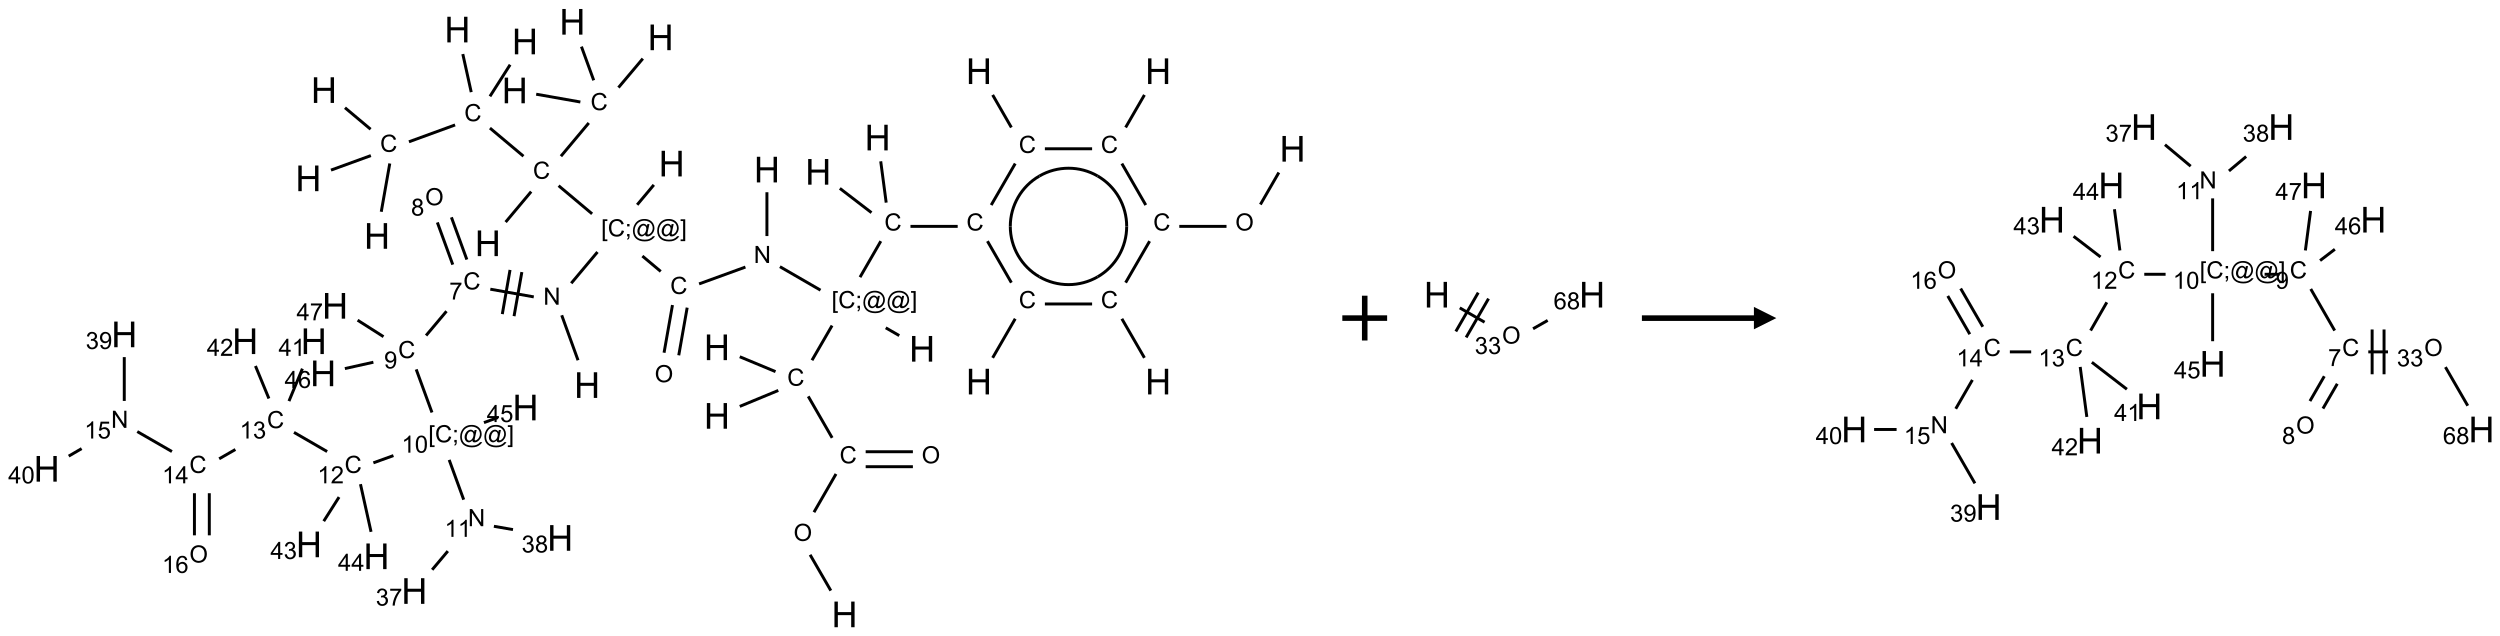 <?xml version="1.0" encoding="UTF-8"?>
<svg xmlns="http://www.w3.org/2000/svg" xmlns:xlink="http://www.w3.org/1999/xlink" width="1116" height="284" viewBox="0 0 1116 284">
<defs>
<g>
<g id="glyph-0-0">
<path d="M 2 0 L 2 -10 L 10 -10 L 10 0 Z M 2.25 -0.25 L 9.75 -0.25 L 9.75 -9.75 L 2.25 -9.75 Z M 2.25 -0.25 "/>
</g>
<g id="glyph-0-1">
<path d="M 1.281 0 L 1.281 -11.453 L 2.797 -11.453 L 2.797 -6.75 L 8.75 -6.75 L 8.75 -11.453 L 10.266 -11.453 L 10.266 0 L 8.75 0 L 8.75 -5.398 L 2.797 -5.398 L 2.797 0 Z M 1.281 0 "/>
</g>
<g id="glyph-1-0">
<path d="M 1.332 0 L 1.332 -6.668 L 6.668 -6.668 L 6.668 0 Z M 1.5 -0.168 L 6.5 -0.168 L 6.5 -6.5 L 1.5 -6.5 Z M 1.5 -0.168 "/>
</g>
<g id="glyph-1-1">
<path d="M 0.516 -3.719 C 0.516 -4.984 0.855 -5.977 1.535 -6.695 C 2.215 -7.414 3.094 -7.77 4.172 -7.77 C 4.875 -7.77 5.512 -7.602 6.078 -7.266 C 6.645 -6.93 7.074 -6.461 7.371 -5.855 C 7.668 -5.254 7.816 -4.57 7.816 -3.809 C 7.816 -3.035 7.66 -2.34 7.348 -1.73 C 7.035 -1.117 6.594 -0.656 6.02 -0.34 C 5.449 -0.027 4.828 0.129 4.168 0.129 C 3.449 0.129 2.805 -0.043 2.238 -0.391 C 1.672 -0.738 1.246 -1.211 0.953 -1.812 C 0.66 -2.414 0.516 -3.047 0.516 -3.719 Z M 1.559 -3.703 C 1.559 -2.781 1.805 -2.059 2.301 -1.527 C 2.793 -1 3.414 -0.734 4.16 -0.734 C 4.922 -0.734 5.547 -1 6.039 -1.535 C 6.531 -2.07 6.777 -2.828 6.777 -3.812 C 6.777 -4.434 6.672 -4.977 6.461 -5.441 C 6.25 -5.902 5.945 -6.262 5.539 -6.52 C 5.133 -6.773 4.68 -6.902 4.176 -6.902 C 3.461 -6.902 2.848 -6.656 2.332 -6.164 C 1.816 -5.672 1.559 -4.852 1.559 -3.703 Z M 1.559 -3.703 "/>
</g>
<g id="glyph-1-2">
<path d="M 6.27 -2.676 L 7.281 -2.422 C 7.07 -1.594 6.688 -0.961 6.137 -0.523 C 5.586 -0.086 4.914 0.129 4.121 0.129 C 3.297 0.129 2.629 -0.039 2.113 -0.371 C 1.598 -0.707 1.203 -1.191 0.934 -1.828 C 0.664 -2.465 0.531 -3.145 0.531 -3.875 C 0.531 -4.672 0.684 -5.363 0.988 -5.957 C 1.293 -6.547 1.723 -6.996 2.285 -7.305 C 2.844 -7.613 3.461 -7.766 4.137 -7.766 C 4.898 -7.766 5.543 -7.57 6.062 -7.184 C 6.582 -6.793 6.945 -6.246 7.152 -5.543 L 6.156 -5.309 C 5.98 -5.863 5.723 -6.266 5.387 -6.52 C 5.051 -6.773 4.625 -6.902 4.113 -6.902 C 3.527 -6.902 3.039 -6.762 2.645 -6.48 C 2.25 -6.199 1.973 -5.82 1.812 -5.348 C 1.652 -4.871 1.574 -4.383 1.574 -3.879 C 1.574 -3.23 1.668 -2.664 1.855 -2.18 C 2.047 -1.695 2.34 -1.332 2.738 -1.094 C 3.137 -0.855 3.57 -0.734 4.035 -0.734 C 4.602 -0.734 5.082 -0.898 5.473 -1.223 C 5.867 -1.551 6.133 -2.035 6.27 -2.676 Z M 6.27 -2.676 "/>
</g>
<g id="glyph-1-3">
<path d="M 0.723 2.121 L 0.723 -7.637 L 2.793 -7.637 L 2.793 -6.859 L 1.66 -6.859 L 1.66 1.344 L 2.793 1.344 L 2.793 2.121 Z M 0.723 2.121 "/>
</g>
<g id="glyph-1-4">
<path d="M 0.949 -4.465 L 0.949 -5.531 L 2.016 -5.531 L 2.016 -4.465 Z M 0.949 0 L 0.949 -1.066 L 2.016 -1.066 L 2.016 0 C 2.016 0.391 1.945 0.711 1.809 0.949 C 1.668 1.191 1.449 1.379 1.145 1.512 L 0.887 1.109 C 1.082 1.023 1.23 0.895 1.324 0.727 C 1.418 0.559 1.469 0.316 1.48 0 Z M 0.949 0 "/>
</g>
<g id="glyph-1-5">
<path d="M 6.047 -0.848 C 5.82 -0.59 5.57 -0.379 5.289 -0.223 C 5.008 -0.062 4.73 0.016 4.449 0.016 C 4.141 0.016 3.84 -0.074 3.547 -0.254 C 3.254 -0.434 3.02 -0.715 2.836 -1.09 C 2.652 -1.465 2.562 -1.875 2.562 -2.324 C 2.562 -2.875 2.703 -3.43 2.988 -3.98 C 3.27 -4.535 3.621 -4.953 4.043 -5.23 C 4.461 -5.508 4.871 -5.645 5.266 -5.645 C 5.566 -5.645 5.855 -5.566 6.129 -5.41 C 6.402 -5.25 6.641 -5.012 6.84 -4.688 L 7.016 -5.496 L 7.949 -5.496 L 7.199 -2 C 7.094 -1.516 7.043 -1.246 7.043 -1.191 C 7.043 -1.098 7.078 -1.02 7.148 -0.949 C 7.219 -0.883 7.305 -0.848 7.406 -0.848 C 7.59 -0.848 7.832 -0.953 8.129 -1.168 C 8.527 -1.445 8.84 -1.816 9.07 -2.285 C 9.301 -2.75 9.418 -3.234 9.418 -3.73 C 9.418 -4.309 9.27 -4.852 8.973 -5.355 C 8.676 -5.859 8.23 -6.262 7.645 -6.562 C 7.055 -6.863 6.406 -7.016 5.691 -7.016 C 4.879 -7.016 4.137 -6.824 3.465 -6.445 C 2.793 -6.066 2.273 -5.52 1.902 -4.809 C 1.535 -4.098 1.348 -3.34 1.348 -2.527 C 1.348 -1.676 1.535 -0.941 1.902 -0.328 C 2.273 0.285 2.809 0.742 3.508 1.035 C 4.207 1.328 4.984 1.473 5.832 1.473 C 6.742 1.473 7.504 1.32 8.121 1.016 C 8.734 0.711 9.195 0.34 9.5 -0.098 L 10.441 -0.098 C 10.266 0.266 9.961 0.637 9.531 1.016 C 9.102 1.395 8.59 1.695 7.996 1.914 C 7.402 2.133 6.688 2.246 5.848 2.246 C 5.078 2.246 4.367 2.145 3.715 1.949 C 3.066 1.75 2.512 1.453 2.051 1.055 C 1.594 0.656 1.25 0.199 1.016 -0.316 C 0.723 -0.973 0.578 -1.684 0.578 -2.441 C 0.578 -3.289 0.75 -4.098 1.098 -4.863 C 1.523 -5.805 2.125 -6.527 2.902 -7.027 C 3.684 -7.527 4.629 -7.777 5.738 -7.777 C 6.602 -7.777 7.375 -7.602 8.059 -7.246 C 8.746 -6.895 9.285 -6.371 9.684 -5.672 C 10.02 -5.07 10.188 -4.418 10.188 -3.715 C 10.188 -2.707 9.832 -1.812 9.125 -1.031 C 8.492 -0.328 7.801 0.02 7.051 0.02 C 6.812 0.02 6.617 -0.016 6.473 -0.09 C 6.324 -0.16 6.215 -0.266 6.145 -0.402 C 6.102 -0.488 6.066 -0.637 6.047 -0.848 Z M 3.527 -2.262 C 3.527 -1.785 3.641 -1.414 3.863 -1.152 C 4.09 -0.887 4.348 -0.754 4.641 -0.754 C 4.836 -0.754 5.039 -0.812 5.254 -0.93 C 5.469 -1.047 5.676 -1.219 5.871 -1.449 C 6.066 -1.676 6.23 -1.969 6.355 -2.32 C 6.48 -2.672 6.543 -3.027 6.543 -3.379 C 6.543 -3.852 6.426 -4.219 6.191 -4.48 C 5.957 -4.738 5.672 -4.871 5.332 -4.871 C 5.109 -4.871 4.902 -4.812 4.707 -4.699 C 4.512 -4.586 4.32 -4.406 4.137 -4.156 C 3.953 -3.906 3.805 -3.602 3.691 -3.246 C 3.582 -2.887 3.527 -2.559 3.527 -2.262 Z M 3.527 -2.262 "/>
</g>
<g id="glyph-1-6">
<path d="M 2.27 2.121 L 0.203 2.121 L 0.203 1.344 L 1.332 1.344 L 1.332 -6.859 L 0.203 -6.859 L 0.203 -7.637 L 2.27 -7.637 Z M 2.27 2.121 "/>
</g>
<g id="glyph-1-7">
<path d="M 0.812 0 L 0.812 -7.637 L 1.848 -7.637 L 5.859 -1.641 L 5.859 -7.637 L 6.828 -7.637 L 6.828 0 L 5.793 0 L 1.781 -6 L 1.781 0 Z M 0.812 0 "/>
</g>
<g id="glyph-1-8">
<path d="M 0.504 -6.637 L 0.504 -7.535 L 5.449 -7.535 L 5.449 -6.809 C 4.961 -6.289 4.48 -5.602 4.004 -4.746 C 3.527 -3.887 3.156 -3.004 2.895 -2.098 C 2.707 -1.461 2.59 -0.762 2.535 0 L 1.574 0 C 1.582 -0.602 1.703 -1.328 1.926 -2.176 C 2.152 -3.027 2.477 -3.848 2.898 -4.637 C 3.32 -5.426 3.77 -6.094 4.246 -6.637 Z M 0.504 -6.637 "/>
</g>
<g id="glyph-1-9">
<path d="M 1.887 -4.141 C 1.496 -4.281 1.207 -4.484 1.02 -4.75 C 0.832 -5.016 0.738 -5.328 0.738 -5.699 C 0.738 -6.254 0.938 -6.719 1.34 -7.098 C 1.738 -7.477 2.27 -7.668 2.934 -7.668 C 3.598 -7.668 4.137 -7.473 4.543 -7.086 C 4.949 -6.699 5.152 -6.227 5.152 -5.672 C 5.152 -5.316 5.059 -5.008 4.871 -4.746 C 4.688 -4.484 4.406 -4.281 4.027 -4.141 C 4.496 -3.988 4.852 -3.742 5.098 -3.402 C 5.34 -3.062 5.465 -2.656 5.465 -2.184 C 5.465 -1.531 5.234 -0.98 4.77 -0.535 C 4.309 -0.09 3.703 0.129 2.949 0.129 C 2.195 0.129 1.586 -0.094 1.125 -0.539 C 0.664 -0.984 0.434 -1.543 0.434 -2.207 C 0.434 -2.703 0.559 -3.121 0.809 -3.457 C 1.062 -3.793 1.422 -4.02 1.887 -4.141 Z M 1.699 -5.73 C 1.699 -5.367 1.812 -5.074 2.047 -4.844 C 2.281 -4.613 2.582 -4.5 2.953 -4.5 C 3.312 -4.5 3.609 -4.613 3.84 -4.84 C 4.07 -5.066 4.188 -5.348 4.188 -5.676 C 4.188 -6.02 4.07 -6.309 3.832 -6.543 C 3.594 -6.777 3.297 -6.895 2.941 -6.895 C 2.586 -6.895 2.289 -6.781 2.051 -6.551 C 1.816 -6.324 1.699 -6.047 1.699 -5.73 Z M 1.395 -2.203 C 1.395 -1.938 1.461 -1.676 1.586 -1.426 C 1.711 -1.176 1.902 -0.984 2.152 -0.848 C 2.402 -0.711 2.672 -0.641 2.957 -0.641 C 3.406 -0.641 3.777 -0.785 4.066 -1.074 C 4.359 -1.363 4.504 -1.727 4.504 -2.172 C 4.504 -2.625 4.355 -2.996 4.055 -3.293 C 3.754 -3.586 3.379 -3.734 2.926 -3.734 C 2.484 -3.734 2.121 -3.59 1.832 -3.297 C 1.543 -3.004 1.395 -2.641 1.395 -2.203 Z M 1.395 -2.203 "/>
</g>
<g id="glyph-1-10">
<path d="M 0.582 -1.766 L 1.484 -1.848 C 1.562 -1.426 1.707 -1.117 1.922 -0.926 C 2.137 -0.734 2.414 -0.641 2.75 -0.641 C 3.039 -0.641 3.289 -0.707 3.508 -0.84 C 3.727 -0.973 3.902 -1.148 4.043 -1.367 C 4.18 -1.586 4.297 -1.887 4.391 -2.262 C 4.484 -2.637 4.531 -3.016 4.531 -3.406 C 4.531 -3.449 4.531 -3.512 4.527 -3.594 C 4.34 -3.297 4.082 -3.055 3.758 -2.867 C 3.434 -2.68 3.082 -2.59 2.703 -2.59 C 2.07 -2.59 1.535 -2.816 1.098 -3.277 C 0.66 -3.734 0.441 -4.34 0.441 -5.09 C 0.441 -5.863 0.672 -6.484 1.129 -6.957 C 1.586 -7.43 2.156 -7.668 2.844 -7.668 C 3.34 -7.668 3.793 -7.531 4.207 -7.266 C 4.617 -7 4.93 -6.617 5.145 -6.121 C 5.355 -5.629 5.465 -4.91 5.465 -3.973 C 5.465 -2.996 5.359 -2.223 5.145 -1.645 C 4.934 -1.066 4.617 -0.625 4.199 -0.324 C 3.781 -0.02 3.293 0.129 2.73 0.129 C 2.133 0.129 1.645 -0.035 1.266 -0.367 C 0.887 -0.699 0.66 -1.164 0.582 -1.766 Z M 4.422 -5.137 C 4.422 -5.676 4.277 -6.102 3.992 -6.418 C 3.707 -6.734 3.359 -6.891 2.957 -6.891 C 2.543 -6.891 2.18 -6.719 1.871 -6.379 C 1.562 -6.039 1.406 -5.598 1.406 -5.059 C 1.406 -4.57 1.555 -4.176 1.848 -3.871 C 2.141 -3.566 2.5 -3.418 2.934 -3.418 C 3.367 -3.418 3.723 -3.57 4.004 -3.871 C 4.281 -4.176 4.422 -4.598 4.422 -5.137 Z M 4.422 -5.137 "/>
</g>
<g id="glyph-1-11">
<path d="M 3.973 0 L 3.035 0 L 3.035 -5.973 C 2.809 -5.758 2.516 -5.543 2.148 -5.328 C 1.781 -5.113 1.453 -4.953 1.16 -4.844 L 1.16 -5.75 C 1.684 -5.996 2.145 -6.297 2.535 -6.645 C 2.93 -6.996 3.207 -7.336 3.371 -7.668 L 3.973 -7.668 Z M 3.973 0 "/>
</g>
<g id="glyph-1-12">
<path d="M 0.441 -3.766 C 0.441 -4.668 0.535 -5.395 0.723 -5.945 C 0.906 -6.496 1.184 -6.922 1.551 -7.219 C 1.918 -7.516 2.375 -7.668 2.934 -7.668 C 3.344 -7.668 3.703 -7.586 4.012 -7.418 C 4.32 -7.254 4.574 -7.016 4.777 -6.707 C 4.977 -6.395 5.137 -6.016 5.25 -5.57 C 5.363 -5.125 5.422 -4.523 5.422 -3.766 C 5.422 -2.871 5.328 -2.148 5.145 -1.598 C 4.961 -1.047 4.688 -0.621 4.32 -0.32 C 3.953 -0.02 3.492 0.129 2.934 0.129 C 2.195 0.129 1.617 -0.133 1.199 -0.66 C 0.695 -1.297 0.441 -2.332 0.441 -3.766 Z M 1.406 -3.766 C 1.406 -2.512 1.555 -1.68 1.848 -1.262 C 2.141 -0.848 2.5 -0.641 2.934 -0.641 C 3.363 -0.641 3.727 -0.848 4.02 -1.266 C 4.312 -1.684 4.457 -2.516 4.457 -3.766 C 4.457 -5.023 4.312 -5.859 4.02 -6.27 C 3.727 -6.684 3.359 -6.891 2.922 -6.891 C 2.492 -6.891 2.148 -6.707 1.891 -6.344 C 1.566 -5.879 1.406 -5.02 1.406 -3.766 Z M 1.406 -3.766 "/>
</g>
<g id="glyph-1-13">
<path d="M 0.449 -2.016 L 1.387 -2.141 C 1.492 -1.609 1.676 -1.227 1.934 -0.992 C 2.191 -0.758 2.508 -0.641 2.879 -0.641 C 3.32 -0.641 3.695 -0.793 3.996 -1.098 C 4.301 -1.402 4.453 -1.781 4.453 -2.234 C 4.453 -2.664 4.312 -3.02 4.031 -3.301 C 3.75 -3.578 3.391 -3.719 2.957 -3.719 C 2.781 -3.719 2.562 -3.684 2.297 -3.613 L 2.402 -4.438 C 2.465 -4.43 2.516 -4.426 2.551 -4.426 C 2.949 -4.426 3.312 -4.531 3.629 -4.738 C 3.949 -4.949 4.109 -5.27 4.109 -5.703 C 4.109 -6.047 3.992 -6.332 3.762 -6.559 C 3.527 -6.785 3.227 -6.895 2.859 -6.895 C 2.496 -6.895 2.191 -6.781 1.949 -6.551 C 1.707 -6.324 1.547 -5.98 1.48 -5.52 L 0.543 -5.688 C 0.656 -6.316 0.918 -6.805 1.324 -7.148 C 1.73 -7.492 2.234 -7.668 2.84 -7.668 C 3.254 -7.668 3.641 -7.578 3.988 -7.398 C 4.34 -7.219 4.609 -6.977 4.793 -6.668 C 4.98 -6.359 5.074 -6.031 5.074 -5.684 C 5.074 -5.352 4.984 -5.051 4.809 -4.781 C 4.629 -4.512 4.367 -4.297 4.02 -4.137 C 4.473 -4.031 4.824 -3.816 5.074 -3.488 C 5.324 -3.16 5.449 -2.75 5.449 -2.254 C 5.449 -1.59 5.203 -1.023 4.719 -0.559 C 4.234 -0.098 3.617 0.137 2.875 0.137 C 2.203 0.137 1.648 -0.062 1.207 -0.465 C 0.762 -0.863 0.512 -1.379 0.449 -2.016 Z M 0.449 -2.016 "/>
</g>
<g id="glyph-1-14">
<path d="M 5.371 -0.902 L 5.371 0 L 0.324 0 C 0.316 -0.227 0.352 -0.441 0.434 -0.652 C 0.562 -0.996 0.766 -1.332 1.051 -1.668 C 1.332 -2 1.742 -2.387 2.277 -2.824 C 3.105 -3.504 3.668 -4.043 3.957 -4.441 C 4.25 -4.84 4.395 -5.215 4.395 -5.566 C 4.395 -5.938 4.262 -6.254 3.996 -6.508 C 3.73 -6.762 3.387 -6.891 2.957 -6.891 C 2.508 -6.891 2.145 -6.754 1.875 -6.484 C 1.605 -6.215 1.469 -5.84 1.465 -5.359 L 0.5 -5.457 C 0.566 -6.176 0.812 -6.727 1.246 -7.102 C 1.676 -7.477 2.254 -7.668 2.98 -7.668 C 3.711 -7.668 4.293 -7.465 4.719 -7.059 C 5.145 -6.652 5.359 -6.148 5.359 -5.547 C 5.359 -5.242 5.297 -4.941 5.172 -4.645 C 5.047 -4.352 4.84 -4.039 4.551 -3.715 C 4.262 -3.387 3.777 -2.938 3.105 -2.371 C 2.543 -1.898 2.18 -1.578 2.02 -1.41 C 1.859 -1.242 1.73 -1.07 1.625 -0.902 Z M 5.371 -0.902 "/>
</g>
<g id="glyph-1-15">
<path d="M 3.449 0 L 3.449 -1.828 L 0.137 -1.828 L 0.137 -2.688 L 3.621 -7.637 L 4.387 -7.637 L 4.387 -2.688 L 5.418 -2.688 L 5.418 -1.828 L 4.387 -1.828 L 4.387 0 Z M 3.449 -2.688 L 3.449 -6.129 L 1.059 -2.688 Z M 3.449 -2.688 "/>
</g>
<g id="glyph-1-16">
<path d="M 0.441 -2 L 1.426 -2.082 C 1.5 -1.605 1.668 -1.242 1.934 -1.004 C 2.199 -0.762 2.52 -0.641 2.895 -0.641 C 3.348 -0.641 3.73 -0.812 4.043 -1.152 C 4.355 -1.492 4.512 -1.941 4.512 -2.504 C 4.512 -3.039 4.359 -3.461 4.059 -3.77 C 3.758 -4.078 3.367 -4.234 2.879 -4.234 C 2.578 -4.234 2.305 -4.164 2.062 -4.027 C 1.82 -3.891 1.629 -3.715 1.488 -3.496 L 0.609 -3.609 L 1.348 -7.531 L 5.145 -7.531 L 5.145 -6.637 L 2.098 -6.637 L 1.688 -4.582 C 2.145 -4.902 2.625 -5.062 3.129 -5.062 C 3.797 -5.062 4.359 -4.832 4.816 -4.371 C 5.277 -3.91 5.504 -3.312 5.504 -2.59 C 5.504 -1.898 5.305 -1.301 4.902 -0.797 C 4.41 -0.18 3.742 0.129 2.895 0.129 C 2.199 0.129 1.633 -0.062 1.195 -0.453 C 0.758 -0.844 0.504 -1.359 0.441 -2 Z M 0.441 -2 "/>
</g>
<g id="glyph-1-17">
<path d="M 5.309 -5.766 L 4.375 -5.691 C 4.293 -6.059 4.172 -6.328 4.02 -6.496 C 3.766 -6.762 3.453 -6.895 3.082 -6.895 C 2.785 -6.895 2.523 -6.812 2.297 -6.645 C 2 -6.43 1.77 -6.117 1.598 -5.703 C 1.43 -5.289 1.34 -4.703 1.332 -3.938 C 1.559 -4.281 1.836 -4.535 2.16 -4.703 C 2.488 -4.871 2.828 -4.953 3.188 -4.953 C 3.812 -4.953 4.344 -4.723 4.785 -4.262 C 5.223 -3.801 5.441 -3.207 5.441 -2.48 C 5.441 -2 5.34 -1.555 5.133 -1.145 C 4.926 -0.73 4.641 -0.418 4.281 -0.199 C 3.922 0.02 3.512 0.129 3.051 0.129 C 2.27 0.129 1.633 -0.156 1.141 -0.73 C 0.648 -1.305 0.402 -2.254 0.402 -3.574 C 0.402 -5.051 0.672 -6.121 1.219 -6.793 C 1.695 -7.375 2.336 -7.668 3.141 -7.668 C 3.742 -7.668 4.234 -7.5 4.617 -7.16 C 5 -6.824 5.23 -6.359 5.309 -5.766 Z M 1.48 -2.473 C 1.48 -2.152 1.547 -1.844 1.684 -1.547 C 1.82 -1.25 2.016 -1.027 2.262 -0.871 C 2.508 -0.719 2.766 -0.641 3.035 -0.641 C 3.434 -0.641 3.773 -0.801 4.059 -1.121 C 4.344 -1.441 4.484 -1.875 4.484 -2.422 C 4.484 -2.949 4.344 -3.367 4.062 -3.668 C 3.781 -3.973 3.426 -4.125 3 -4.125 C 2.578 -4.125 2.219 -3.973 1.922 -3.668 C 1.625 -3.363 1.48 -2.969 1.48 -2.473 Z M 1.48 -2.473 "/>
</g>
</g>
</defs>
<path fill="none" stroke-width="0.033" stroke-linecap="butt" stroke-linejoin="miter" stroke="rgb(0%, 0%, 0%)" stroke-opacity="1" stroke-miterlimit="10" d="M 8.751 6.348 L 8.52 5.948 " transform="matrix(40, 0, 0, 40, 20.834, 9.734)"/>
<path fill="none" stroke-width="0.033" stroke-linecap="butt" stroke-linejoin="miter" stroke="rgb(0%, 0%, 0%)" stroke-opacity="1" stroke-miterlimit="10" d="M 8.563 5.473 L 8.809 5.046 " transform="matrix(40, 0, 0, 40, 20.834, 9.734)"/>
<path fill="none" stroke-width="0.033" stroke-linecap="butt" stroke-linejoin="miter" stroke="rgb(0%, 0%, 0%)" stroke-opacity="1" stroke-miterlimit="10" d="M 9.14 4.965 L 9.667 4.965 " transform="matrix(40, 0, 0, 40, 20.834, 9.734)"/>
<path fill="none" stroke-width="0.033" stroke-linecap="butt" stroke-linejoin="miter" stroke="rgb(0%, 0%, 0%)" stroke-opacity="1" stroke-miterlimit="10" d="M 9.14 4.798 L 9.667 4.798 " transform="matrix(40, 0, 0, 40, 20.834, 9.734)"/>
<path fill="none" stroke-width="0.033" stroke-linecap="butt" stroke-linejoin="miter" stroke="rgb(0%, 0%, 0%)" stroke-opacity="1" stroke-miterlimit="10" d="M 8.766 4.643 L 8.499 4.18 " transform="matrix(40, 0, 0, 40, 20.834, 9.734)"/>
<path fill="none" stroke-width="0.033" stroke-linecap="butt" stroke-linejoin="miter" stroke="rgb(0%, 0%, 0%)" stroke-opacity="1" stroke-miterlimit="10" d="M 8.134 3.904 L 7.735 3.738 " transform="matrix(40, 0, 0, 40, 20.834, 9.734)"/>
<path fill="none" stroke-width="0.033" stroke-linecap="butt" stroke-linejoin="miter" stroke="rgb(0%, 0%, 0%)" stroke-opacity="1" stroke-miterlimit="10" d="M 8.165 4.114 L 7.735 4.292 " transform="matrix(40, 0, 0, 40, 20.834, 9.734)"/>
<path fill="none" stroke-width="0.033" stroke-linecap="butt" stroke-linejoin="miter" stroke="rgb(0%, 0%, 0%)" stroke-opacity="1" stroke-miterlimit="10" d="M 8.541 3.777 L 8.765 3.39 " transform="matrix(40, 0, 0, 40, 20.834, 9.734)"/>
<path fill="none" stroke-width="0.033" stroke-linecap="butt" stroke-linejoin="miter" stroke="rgb(0%, 0%, 0%)" stroke-opacity="1" stroke-miterlimit="10" d="M 9.364 3.415 L 9.515 3.502 " transform="matrix(40, 0, 0, 40, 20.834, 9.734)"/>
<path fill="none" stroke-width="0.033" stroke-linecap="butt" stroke-linejoin="miter" stroke="rgb(0%, 0%, 0%)" stroke-opacity="1" stroke-miterlimit="10" d="M 8.636 2.995 L 8.183 2.733 " transform="matrix(40, 0, 0, 40, 20.834, 9.734)"/>
<path fill="none" stroke-width="0.033" stroke-linecap="butt" stroke-linejoin="miter" stroke="rgb(0%, 0%, 0%)" stroke-opacity="1" stroke-miterlimit="10" d="M 8.038 2.391 L 8.038 1.902 " transform="matrix(40, 0, 0, 40, 20.834, 9.734)"/>
<path fill="none" stroke-width="0.033" stroke-linecap="butt" stroke-linejoin="miter" stroke="rgb(0%, 0%, 0%)" stroke-opacity="1" stroke-miterlimit="10" d="M 7.798 2.737 L 7.281 2.925 " transform="matrix(40, 0, 0, 40, 20.834, 9.734)"/>
<path fill="none" stroke-width="0.033" stroke-linecap="butt" stroke-linejoin="miter" stroke="rgb(0%, 0%, 0%)" stroke-opacity="1" stroke-miterlimit="10" d="M 6.984 3.161 L 6.89 3.693 " transform="matrix(40, 0, 0, 40, 20.834, 9.734)"/>
<path fill="none" stroke-width="0.033" stroke-linecap="butt" stroke-linejoin="miter" stroke="rgb(0%, 0%, 0%)" stroke-opacity="1" stroke-miterlimit="10" d="M 7.148 3.19 L 7.054 3.722 " transform="matrix(40, 0, 0, 40, 20.834, 9.734)"/>
<path fill="none" stroke-width="0.033" stroke-linecap="butt" stroke-linejoin="miter" stroke="rgb(0%, 0%, 0%)" stroke-opacity="1" stroke-miterlimit="10" d="M 6.853 2.786 L 6.648 2.614 " transform="matrix(40, 0, 0, 40, 20.834, 9.734)"/>
<path fill="none" stroke-width="0.033" stroke-linecap="butt" stroke-linejoin="miter" stroke="rgb(0%, 0%, 0%)" stroke-opacity="1" stroke-miterlimit="10" d="M 6.59 2.042 L 6.776 1.82 " transform="matrix(40, 0, 0, 40, 20.834, 9.734)"/>
<path fill="none" stroke-width="0.033" stroke-linecap="butt" stroke-linejoin="miter" stroke="rgb(0%, 0%, 0%)" stroke-opacity="1" stroke-miterlimit="10" d="M 6.147 2.569 L 5.854 2.918 " transform="matrix(40, 0, 0, 40, 20.834, 9.734)"/>
<path fill="none" stroke-width="0.033" stroke-linecap="butt" stroke-linejoin="miter" stroke="rgb(0%, 0%, 0%)" stroke-opacity="1" stroke-miterlimit="10" d="M 5.748 3.275 L 5.93 3.777 " transform="matrix(40, 0, 0, 40, 20.834, 9.734)"/>
<path fill="none" stroke-width="0.033" stroke-linecap="butt" stroke-linejoin="miter" stroke="rgb(0%, 0%, 0%)" stroke-opacity="1" stroke-miterlimit="10" d="M 5.436 3.07 L 4.951 2.984 " transform="matrix(40, 0, 0, 40, 20.834, 9.734)"/>
<path fill="none" stroke-width="0.033" stroke-linecap="butt" stroke-linejoin="miter" stroke="rgb(0%, 0%, 0%)" stroke-opacity="1" stroke-miterlimit="10" d="M 5.171 2.769 L 5.085 3.262 " transform="matrix(40, 0, 0, 40, 20.834, 9.734)"/>
<path fill="none" stroke-width="0.033" stroke-linecap="butt" stroke-linejoin="miter" stroke="rgb(0%, 0%, 0%)" stroke-opacity="1" stroke-miterlimit="10" d="M 5.303 2.793 L 5.216 3.285 " transform="matrix(40, 0, 0, 40, 20.834, 9.734)"/>
<path fill="none" stroke-width="0.033" stroke-linecap="butt" stroke-linejoin="miter" stroke="rgb(0%, 0%, 0%)" stroke-opacity="1" stroke-miterlimit="10" d="M 4.689 2.653 L 4.517 2.182 " transform="matrix(40, 0, 0, 40, 20.834, 9.734)"/>
<path fill="none" stroke-width="0.033" stroke-linecap="butt" stroke-linejoin="miter" stroke="rgb(0%, 0%, 0%)" stroke-opacity="1" stroke-miterlimit="10" d="M 4.532 2.71 L 4.36 2.239 " transform="matrix(40, 0, 0, 40, 20.834, 9.734)"/>
<path fill="none" stroke-width="0.033" stroke-linecap="butt" stroke-linejoin="miter" stroke="rgb(0%, 0%, 0%)" stroke-opacity="1" stroke-miterlimit="10" d="M 4.462 3.23 L 4.234 3.501 " transform="matrix(40, 0, 0, 40, 20.834, 9.734)"/>
<path fill="none" stroke-width="0.033" stroke-linecap="butt" stroke-linejoin="miter" stroke="rgb(0%, 0%, 0%)" stroke-opacity="1" stroke-miterlimit="10" d="M 4.124 3.879 L 4.3 4.36 " transform="matrix(40, 0, 0, 40, 20.834, 9.734)"/>
<path fill="none" stroke-width="0.033" stroke-linecap="butt" stroke-linejoin="miter" stroke="rgb(0%, 0%, 0%)" stroke-opacity="1" stroke-miterlimit="10" d="M 4.492 4.889 L 4.654 5.333 " transform="matrix(40, 0, 0, 40, 20.834, 9.734)"/>
<path fill="none" stroke-width="0.033" stroke-linecap="butt" stroke-linejoin="miter" stroke="rgb(0%, 0%, 0%)" stroke-opacity="1" stroke-miterlimit="10" d="M 4.477 5.907 L 4.302 6.115 " transform="matrix(40, 0, 0, 40, 20.834, 9.734)"/>
<path fill="none" stroke-width="0.033" stroke-linecap="butt" stroke-linejoin="miter" stroke="rgb(0%, 0%, 0%)" stroke-opacity="1" stroke-miterlimit="10" d="M 4.991 5.63 L 5.204 5.667 " transform="matrix(40, 0, 0, 40, 20.834, 9.734)"/>
<path fill="none" stroke-width="0.033" stroke-linecap="butt" stroke-linejoin="miter" stroke="rgb(0%, 0%, 0%)" stroke-opacity="1" stroke-miterlimit="10" d="M 3.87 4.841 L 3.646 4.922 " transform="matrix(40, 0, 0, 40, 20.834, 9.734)"/>
<path fill="none" stroke-width="0.033" stroke-linecap="butt" stroke-linejoin="miter" stroke="rgb(0%, 0%, 0%)" stroke-opacity="1" stroke-miterlimit="10" d="M 3.13 4.796 L 2.76 4.582 " transform="matrix(40, 0, 0, 40, 20.834, 9.734)"/>
<path fill="none" stroke-width="0.033" stroke-linecap="butt" stroke-linejoin="miter" stroke="rgb(0%, 0%, 0%)" stroke-opacity="1" stroke-miterlimit="10" d="M 2.106 4.773 L 1.925 4.877 " transform="matrix(40, 0, 0, 40, 20.834, 9.734)"/>
<path fill="none" stroke-width="0.033" stroke-linecap="butt" stroke-linejoin="miter" stroke="rgb(0%, 0%, 0%)" stroke-opacity="1" stroke-miterlimit="10" d="M 1.398 4.796 L 1.011 4.573 " transform="matrix(40, 0, 0, 40, 20.834, 9.734)"/>
<path fill="none" stroke-width="0.033" stroke-linecap="butt" stroke-linejoin="miter" stroke="rgb(0%, 0%, 0%)" stroke-opacity="1" stroke-miterlimit="10" d="M 0.866 4.231 L 0.866 3.742 " transform="matrix(40, 0, 0, 40, 20.834, 9.734)"/>
<path fill="none" stroke-width="0.033" stroke-linecap="butt" stroke-linejoin="miter" stroke="rgb(0%, 0%, 0%)" stroke-opacity="1" stroke-miterlimit="10" d="M 0.39 4.763 L 0.246 4.847 " transform="matrix(40, 0, 0, 40, 20.834, 9.734)"/>
<path fill="none" stroke-width="0.033" stroke-linecap="butt" stroke-linejoin="miter" stroke="rgb(0%, 0%, 0%)" stroke-opacity="1" stroke-miterlimit="10" d="M 1.649 5.261 L 1.649 5.731 " transform="matrix(40, 0, 0, 40, 20.834, 9.734)"/>
<path fill="none" stroke-width="0.033" stroke-linecap="butt" stroke-linejoin="miter" stroke="rgb(0%, 0%, 0%)" stroke-opacity="1" stroke-miterlimit="10" d="M 1.815 5.261 L 1.815 5.731 " transform="matrix(40, 0, 0, 40, 20.834, 9.734)"/>
<path fill="none" stroke-width="0.033" stroke-linecap="butt" stroke-linejoin="miter" stroke="rgb(0%, 0%, 0%)" stroke-opacity="1" stroke-miterlimit="10" d="M 2.704 4.233 L 2.854 3.871 " transform="matrix(40, 0, 0, 40, 20.834, 9.734)"/>
<path fill="none" stroke-width="0.033" stroke-linecap="butt" stroke-linejoin="miter" stroke="rgb(0%, 0%, 0%)" stroke-opacity="1" stroke-miterlimit="10" d="M 2.48 4.204 L 2.33 3.841 " transform="matrix(40, 0, 0, 40, 20.834, 9.734)"/>
<path fill="none" stroke-width="0.033" stroke-linecap="butt" stroke-linejoin="miter" stroke="rgb(0%, 0%, 0%)" stroke-opacity="1" stroke-miterlimit="10" d="M 3.263 5.304 L 3.092 5.573 " transform="matrix(40, 0, 0, 40, 20.834, 9.734)"/>
<path fill="none" stroke-width="0.033" stroke-linecap="butt" stroke-linejoin="miter" stroke="rgb(0%, 0%, 0%)" stroke-opacity="1" stroke-miterlimit="10" d="M 3.502 5.16 L 3.62 5.692 " transform="matrix(40, 0, 0, 40, 20.834, 9.734)"/>
<path fill="none" stroke-width="0.033" stroke-linecap="butt" stroke-linejoin="miter" stroke="rgb(0%, 0%, 0%)" stroke-opacity="1" stroke-miterlimit="10" d="M 4.88 4.473 L 5.036 4.416 " transform="matrix(40, 0, 0, 40, 20.834, 9.734)"/>
<path fill="none" stroke-width="0.033" stroke-linecap="butt" stroke-linejoin="miter" stroke="rgb(0%, 0%, 0%)" stroke-opacity="1" stroke-miterlimit="10" d="M 3.646 3.799 L 3.328 3.87 " transform="matrix(40, 0, 0, 40, 20.834, 9.734)"/>
<path fill="none" stroke-width="0.033" stroke-linecap="butt" stroke-linejoin="miter" stroke="rgb(0%, 0%, 0%)" stroke-opacity="1" stroke-miterlimit="10" d="M 3.759 3.514 L 3.47 3.33 " transform="matrix(40, 0, 0, 40, 20.834, 9.734)"/>
<path fill="none" stroke-width="0.033" stroke-linecap="butt" stroke-linejoin="miter" stroke="rgb(0%, 0%, 0%)" stroke-opacity="1" stroke-miterlimit="10" d="M 6.087 2.143 L 5.713 1.829 " transform="matrix(40, 0, 0, 40, 20.834, 9.734)"/>
<path fill="none" stroke-width="0.033" stroke-linecap="butt" stroke-linejoin="miter" stroke="rgb(0%, 0%, 0%)" stroke-opacity="1" stroke-miterlimit="10" d="M 5.407 1.895 L 5.122 2.235 " transform="matrix(40, 0, 0, 40, 20.834, 9.734)"/>
<path fill="none" stroke-width="0.033" stroke-linecap="butt" stroke-linejoin="miter" stroke="rgb(0%, 0%, 0%)" stroke-opacity="1" stroke-miterlimit="10" d="M 5.739 1.5 L 6.05 1.129 " transform="matrix(40, 0, 0, 40, 20.834, 9.734)"/>
<path fill="none" stroke-width="0.033" stroke-linecap="butt" stroke-linejoin="miter" stroke="rgb(0%, 0%, 0%)" stroke-opacity="1" stroke-miterlimit="10" d="M 5.956 0.895 L 5.463 0.808 " transform="matrix(40, 0, 0, 40, 20.834, 9.734)"/>
<path fill="none" stroke-width="0.033" stroke-linecap="butt" stroke-linejoin="miter" stroke="rgb(0%, 0%, 0%)" stroke-opacity="1" stroke-miterlimit="10" d="M 6.381 0.734 L 6.653 0.411 " transform="matrix(40, 0, 0, 40, 20.834, 9.734)"/>
<path fill="none" stroke-width="0.033" stroke-linecap="butt" stroke-linejoin="miter" stroke="rgb(0%, 0%, 0%)" stroke-opacity="1" stroke-miterlimit="10" d="M 6.105 0.653 L 5.968 0.277 " transform="matrix(40, 0, 0, 40, 20.834, 9.734)"/>
<path fill="none" stroke-width="0.033" stroke-linecap="butt" stroke-linejoin="miter" stroke="rgb(0%, 0%, 0%)" stroke-opacity="1" stroke-miterlimit="10" d="M 5.321 1.5 L 4.947 1.186 " transform="matrix(40, 0, 0, 40, 20.834, 9.734)"/>
<path fill="none" stroke-width="0.033" stroke-linecap="butt" stroke-linejoin="miter" stroke="rgb(0%, 0%, 0%)" stroke-opacity="1" stroke-miterlimit="10" d="M 4.738 0.785 L 4.644 0.36 " transform="matrix(40, 0, 0, 40, 20.834, 9.734)"/>
<path fill="none" stroke-width="0.033" stroke-linecap="butt" stroke-linejoin="miter" stroke="rgb(0%, 0%, 0%)" stroke-opacity="1" stroke-miterlimit="10" d="M 4.947 0.832 L 5.172 0.479 " transform="matrix(40, 0, 0, 40, 20.834, 9.734)"/>
<path fill="none" stroke-width="0.033" stroke-linecap="butt" stroke-linejoin="miter" stroke="rgb(0%, 0%, 0%)" stroke-opacity="1" stroke-miterlimit="10" d="M 4.558 1.151 L 4.043 1.339 " transform="matrix(40, 0, 0, 40, 20.834, 9.734)"/>
<path fill="none" stroke-width="0.033" stroke-linecap="butt" stroke-linejoin="miter" stroke="rgb(0%, 0%, 0%)" stroke-opacity="1" stroke-miterlimit="10" d="M 3.829 1.581 L 3.734 2.12 " transform="matrix(40, 0, 0, 40, 20.834, 9.734)"/>
<path fill="none" stroke-width="0.033" stroke-linecap="butt" stroke-linejoin="miter" stroke="rgb(0%, 0%, 0%)" stroke-opacity="1" stroke-miterlimit="10" d="M 3.615 1.199 L 3.329 0.959 " transform="matrix(40, 0, 0, 40, 20.834, 9.734)"/>
<path fill="none" stroke-width="0.033" stroke-linecap="butt" stroke-linejoin="miter" stroke="rgb(0%, 0%, 0%)" stroke-opacity="1" stroke-miterlimit="10" d="M 3.618 1.493 L 3.173 1.655 " transform="matrix(40, 0, 0, 40, 20.834, 9.734)"/>
<path fill="none" stroke-width="0.033" stroke-linecap="butt" stroke-linejoin="miter" stroke="rgb(0%, 0%, 0%)" stroke-opacity="1" stroke-miterlimit="10" d="M 9.077 2.85 L 9.309 2.448 " transform="matrix(40, 0, 0, 40, 20.834, 9.734)"/>
<path fill="none" stroke-width="0.033" stroke-linecap="butt" stroke-linejoin="miter" stroke="rgb(0%, 0%, 0%)" stroke-opacity="1" stroke-miterlimit="10" d="M 9.205 2.13 L 8.852 1.859 " transform="matrix(40, 0, 0, 40, 20.834, 9.734)"/>
<path fill="none" stroke-width="0.033" stroke-linecap="butt" stroke-linejoin="miter" stroke="rgb(0%, 0%, 0%)" stroke-opacity="1" stroke-miterlimit="10" d="M 9.369 2.018 L 9.308 1.557 " transform="matrix(40, 0, 0, 40, 20.834, 9.734)"/>
<path fill="none" stroke-width="0.033" stroke-linecap="butt" stroke-linejoin="miter" stroke="rgb(0%, 0%, 0%)" stroke-opacity="1" stroke-miterlimit="10" d="M 9.64 2.283 L 10.167 2.283 " transform="matrix(40, 0, 0, 40, 20.834, 9.734)"/>
<path fill="none" stroke-width="0.033" stroke-linecap="butt" stroke-linejoin="miter" stroke="rgb(0%, 0%, 0%)" stroke-opacity="1" stroke-miterlimit="10" d="M 10.499 2.448 L 10.766 2.911 " transform="matrix(40, 0, 0, 40, 20.834, 9.734)"/>
<path fill="none" stroke-width="0.033" stroke-linecap="butt" stroke-linejoin="miter" stroke="rgb(0%, 0%, 0%)" stroke-opacity="1" stroke-miterlimit="10" d="M 10.809 3.314 L 10.557 3.75 " transform="matrix(40, 0, 0, 40, 20.834, 9.734)"/>
<path fill="none" stroke-width="0.033" stroke-linecap="butt" stroke-linejoin="miter" stroke="rgb(0%, 0%, 0%)" stroke-opacity="1" stroke-miterlimit="10" d="M 11.14 3.149 L 11.667 3.149 " transform="matrix(40, 0, 0, 40, 20.834, 9.734)"/>
<path fill="none" stroke-width="0.033" stroke-linecap="butt" stroke-linejoin="miter" stroke="rgb(0%, 0%, 0%)" stroke-opacity="1" stroke-miterlimit="10" d="M 11.999 3.314 L 12.251 3.75 " transform="matrix(40, 0, 0, 40, 20.834, 9.734)"/>
<path fill="none" stroke-width="0.033" stroke-linecap="butt" stroke-linejoin="miter" stroke="rgb(0%, 0%, 0%)" stroke-opacity="1" stroke-miterlimit="10" d="M 12.041 2.911 L 12.309 2.448 " transform="matrix(40, 0, 0, 40, 20.834, 9.734)"/>
<path fill="none" stroke-width="0.033" stroke-linecap="butt" stroke-linejoin="miter" stroke="rgb(0%, 0%, 0%)" stroke-opacity="1" stroke-miterlimit="10" d="M 12.64 2.283 L 13.167 2.283 " transform="matrix(40, 0, 0, 40, 20.834, 9.734)"/>
<path fill="none" stroke-width="0.033" stroke-linecap="butt" stroke-linejoin="miter" stroke="rgb(0%, 0%, 0%)" stroke-opacity="1" stroke-miterlimit="10" d="M 13.545 2.039 L 13.751 1.682 " transform="matrix(40, 0, 0, 40, 20.834, 9.734)"/>
<path fill="none" stroke-width="0.033" stroke-linecap="butt" stroke-linejoin="miter" stroke="rgb(0%, 0%, 0%)" stroke-opacity="1" stroke-miterlimit="10" d="M 12.266 2.045 L 11.999 1.582 " transform="matrix(40, 0, 0, 40, 20.834, 9.734)"/>
<path fill="none" stroke-width="0.033" stroke-linecap="butt" stroke-linejoin="miter" stroke="rgb(0%, 0%, 0%)" stroke-opacity="1" stroke-miterlimit="10" d="M 12.041 1.179 L 12.251 0.816 " transform="matrix(40, 0, 0, 40, 20.834, 9.734)"/>
<path fill="none" stroke-width="0.033" stroke-linecap="butt" stroke-linejoin="miter" stroke="rgb(0%, 0%, 0%)" stroke-opacity="1" stroke-miterlimit="10" d="M 11.667 1.417 L 11.14 1.417 " transform="matrix(40, 0, 0, 40, 20.834, 9.734)"/>
<path fill="none" stroke-width="0.033" stroke-linecap="butt" stroke-linejoin="miter" stroke="rgb(0%, 0%, 0%)" stroke-opacity="1" stroke-miterlimit="10" d="M 10.809 1.582 L 10.541 2.045 " transform="matrix(40, 0, 0, 40, 20.834, 9.734)"/>
<path fill="none" stroke-width="0.033" stroke-linecap="butt" stroke-linejoin="miter" stroke="rgb(0%, 0%, 0%)" stroke-opacity="1" stroke-miterlimit="10" d="M 10.766 1.179 L 10.557 0.816 " transform="matrix(40, 0, 0, 40, 20.834, 9.734)"/>
<path fill="none" stroke-width="0.033" stroke-linecap="butt" stroke-linejoin="miter" stroke="rgb(0%, 0%, 0%)" stroke-opacity="1" stroke-miterlimit="10" d="M 11.079 2.846 C 10.878 2.73 10.754 2.515 10.754 2.283 " transform="matrix(40, 0, 0, 40, 20.834, 9.734)"/>
<path fill="none" stroke-width="0.033" stroke-linecap="butt" stroke-linejoin="miter" stroke="rgb(0%, 0%, 0%)" stroke-opacity="1" stroke-miterlimit="10" d="M 11.729 2.846 C 11.528 2.962 11.28 2.962 11.079 2.846 " transform="matrix(40, 0, 0, 40, 20.834, 9.734)"/>
<path fill="none" stroke-width="0.033" stroke-linecap="butt" stroke-linejoin="miter" stroke="rgb(0%, 0%, 0%)" stroke-opacity="1" stroke-miterlimit="10" d="M 12.053 2.283 C 12.053 2.515 11.93 2.73 11.729 2.846 " transform="matrix(40, 0, 0, 40, 20.834, 9.734)"/>
<path fill="none" stroke-width="0.033" stroke-linecap="butt" stroke-linejoin="miter" stroke="rgb(0%, 0%, 0%)" stroke-opacity="1" stroke-miterlimit="10" d="M 11.729 1.721 C 11.93 1.837 12.053 2.051 12.053 2.283 " transform="matrix(40, 0, 0, 40, 20.834, 9.734)"/>
<path fill="none" stroke-width="0.033" stroke-linecap="butt" stroke-linejoin="miter" stroke="rgb(0%, 0%, 0%)" stroke-opacity="1" stroke-miterlimit="10" d="M 11.079 1.721 C 11.28 1.605 11.528 1.605 11.729 1.721 " transform="matrix(40, 0, 0, 40, 20.834, 9.734)"/>
<path fill="none" stroke-width="0.033" stroke-linecap="butt" stroke-linejoin="miter" stroke="rgb(0%, 0%, 0%)" stroke-opacity="1" stroke-miterlimit="10" d="M 10.754 2.283 C 10.754 2.051 10.878 1.837 11.079 1.721 " transform="matrix(40, 0, 0, 40, 20.834, 9.734)"/>
<g fill="rgb(0%, 0%, 0%)" fill-opacity="1">
<use xlink:href="#glyph-0-1" x="371.219" y="279.996"/>
</g>
<g fill="rgb(0%, 0%, 0%)" fill-opacity="1">
<use xlink:href="#glyph-1-1" x="354.238" y="241.477"/>
</g>
<g fill="rgb(0%, 0%, 0%)" fill-opacity="1">
<use xlink:href="#glyph-1-2" x="374.773" y="206.832"/>
</g>
<g fill="rgb(0%, 0%, 0%)" fill-opacity="1">
<use xlink:href="#glyph-1-1" x="411.414" y="206.836"/>
</g>
<g fill="rgb(0%, 0%, 0%)" fill-opacity="1">
<use xlink:href="#glyph-1-2" x="351.398" y="172.191"/>
</g>
<g fill="rgb(0%, 0%, 0%)" fill-opacity="1">
<use xlink:href="#glyph-0-1" x="314.262" y="160.766"/>
</g>
<g fill="rgb(0%, 0%, 0%)" fill-opacity="1">
<use xlink:href="#glyph-0-1" x="314.262" y="191.383"/>
</g>
<g fill="rgb(0%, 0%, 0%)" fill-opacity="1">
<use xlink:href="#glyph-1-3" x="371.203" y="137.559"/>
<use xlink:href="#glyph-1-2" x="374.167" y="137.559"/>
<use xlink:href="#glyph-1-4" x="381.87" y="137.559"/>
<use xlink:href="#glyph-1-5" x="384.833" y="137.559"/>
<use xlink:href="#glyph-1-5" x="395.661" y="137.559"/>
<use xlink:href="#glyph-1-6" x="406.49" y="137.559"/>
</g>
<g fill="rgb(0%, 0%, 0%)" fill-opacity="1">
<use xlink:href="#glyph-0-1" x="405.859" y="161.434"/>
</g>
<g fill="rgb(0%, 0%, 0%)" fill-opacity="1">
<use xlink:href="#glyph-1-7" x="336.477" y="117.418"/>
</g>
<g fill="rgb(0%, 0%, 0%)" fill-opacity="1">
<use xlink:href="#glyph-0-1" x="336.578" y="81.434"/>
</g>
<g fill="rgb(0%, 0%, 0%)" fill-opacity="1">
<use xlink:href="#glyph-1-2" x="299.168" y="131.23"/>
</g>
<g fill="rgb(0%, 0%, 0%)" fill-opacity="1">
<use xlink:href="#glyph-1-1" x="292.238" y="170.629"/>
</g>
<g fill="rgb(0%, 0%, 0%)" fill-opacity="1">
<use xlink:href="#glyph-1-3" x="268.332" y="105.527"/>
<use xlink:href="#glyph-1-2" x="271.296" y="105.527"/>
<use xlink:href="#glyph-1-4" x="278.999" y="105.527"/>
<use xlink:href="#glyph-1-5" x="281.962" y="105.527"/>
<use xlink:href="#glyph-1-5" x="292.79" y="105.527"/>
<use xlink:href="#glyph-1-6" x="303.618" y="105.527"/>
</g>
<g fill="rgb(0%, 0%, 0%)" fill-opacity="1">
<use xlink:href="#glyph-0-1" x="294.059" y="78.762"/>
</g>
<g fill="rgb(0%, 0%, 0%)" fill-opacity="1">
<use xlink:href="#glyph-1-7" x="242.535" y="136.027"/>
</g>
<g fill="rgb(0%, 0%, 0%)" fill-opacity="1">
<use xlink:href="#glyph-0-1" x="256.316" y="177.633"/>
</g>
<g fill="rgb(0%, 0%, 0%)" fill-opacity="1">
<use xlink:href="#glyph-1-2" x="206.797" y="129.215"/>
</g>
<g fill="rgb(0%, 0%, 0%)" fill-opacity="1">
<use xlink:href="#glyph-1-8" x="200.547" y="133.723"/>
</g>
<g fill="rgb(0%, 0%, 0%)" fill-opacity="1">
<use xlink:href="#glyph-1-1" x="189.758" y="91.633"/>
</g>
<g fill="rgb(0%, 0%, 0%)" fill-opacity="1">
<use xlink:href="#glyph-1-9" x="183.477" y="96.266"/>
</g>
<g fill="rgb(0%, 0%, 0%)" fill-opacity="1">
<use xlink:href="#glyph-1-2" x="177.711" y="159.859"/>
</g>
<g fill="rgb(0%, 0%, 0%)" fill-opacity="1">
<use xlink:href="#glyph-1-10" x="171.445" y="164.492"/>
</g>
<g fill="rgb(0%, 0%, 0%)" fill-opacity="1">
<use xlink:href="#glyph-1-3" x="191.199" y="197.453"/>
<use xlink:href="#glyph-1-2" x="194.163" y="197.453"/>
<use xlink:href="#glyph-1-4" x="201.866" y="197.453"/>
<use xlink:href="#glyph-1-5" x="204.829" y="197.453"/>
<use xlink:href="#glyph-1-5" x="215.658" y="197.453"/>
<use xlink:href="#glyph-1-6" x="226.486" y="197.453"/>
</g>
<g fill="rgb(0%, 0%, 0%)" fill-opacity="1">
<use xlink:href="#glyph-1-11" x="179.234" y="202.082"/>
<use xlink:href="#glyph-1-12" x="185.167" y="202.082"/>
</g>
<g fill="rgb(0%, 0%, 0%)" fill-opacity="1">
<use xlink:href="#glyph-1-7" x="208.902" y="234.898"/>
</g>
<g fill="rgb(0%, 0%, 0%)" fill-opacity="1">
<use xlink:href="#glyph-1-11" x="198.473" y="239.668"/>
<use xlink:href="#glyph-1-11" x="204.405" y="239.668"/>
</g>
<g fill="rgb(0%, 0%, 0%)" fill-opacity="1">
<use xlink:href="#glyph-0-1" x="179.184" y="269.559"/>
</g>
<g fill="rgb(0%, 0%, 0%)" fill-opacity="1">
<use xlink:href="#glyph-1-13" x="167.75" y="270.352"/>
<use xlink:href="#glyph-1-8" x="173.682" y="270.352"/>
</g>
<g fill="rgb(0%, 0%, 0%)" fill-opacity="1">
<use xlink:href="#glyph-0-1" x="244.285" y="245.863"/>
</g>
<g fill="rgb(0%, 0%, 0%)" fill-opacity="1">
<use xlink:href="#glyph-1-13" x="232.836" y="246.652"/>
<use xlink:href="#glyph-1-9" x="238.768" y="246.652"/>
</g>
<g fill="rgb(0%, 0%, 0%)" fill-opacity="1">
<use xlink:href="#glyph-1-2" x="153.805" y="211.125"/>
</g>
<g fill="rgb(0%, 0%, 0%)" fill-opacity="1">
<use xlink:href="#glyph-1-11" x="141.699" y="215.762"/>
<use xlink:href="#glyph-1-14" x="147.632" y="215.762"/>
</g>
<g fill="rgb(0%, 0%, 0%)" fill-opacity="1">
<use xlink:href="#glyph-1-2" x="119.164" y="191.125"/>
</g>
<g fill="rgb(0%, 0%, 0%)" fill-opacity="1">
<use xlink:href="#glyph-1-11" x="106.98" y="195.762"/>
<use xlink:href="#glyph-1-13" x="112.913" y="195.762"/>
</g>
<g fill="rgb(0%, 0%, 0%)" fill-opacity="1">
<use xlink:href="#glyph-1-2" x="84.523" y="211.125"/>
</g>
<g fill="rgb(0%, 0%, 0%)" fill-opacity="1">
<use xlink:href="#glyph-1-11" x="72.371" y="215.762"/>
<use xlink:href="#glyph-1-15" x="78.303" y="215.762"/>
</g>
<g fill="rgb(0%, 0%, 0%)" fill-opacity="1">
<use xlink:href="#glyph-1-7" x="49.602" y="190.992"/>
</g>
<g fill="rgb(0%, 0%, 0%)" fill-opacity="1">
<use xlink:href="#glyph-1-11" x="37.641" y="195.762"/>
<use xlink:href="#glyph-1-16" x="43.573" y="195.762"/>
</g>
<g fill="rgb(0%, 0%, 0%)" fill-opacity="1">
<use xlink:href="#glyph-0-1" x="49.703" y="155.008"/>
</g>
<g fill="rgb(0%, 0%, 0%)" fill-opacity="1">
<use xlink:href="#glyph-1-13" x="38.254" y="155.801"/>
<use xlink:href="#glyph-1-10" x="44.186" y="155.801"/>
</g>
<g fill="rgb(0%, 0%, 0%)" fill-opacity="1">
<use xlink:href="#glyph-0-1" x="15.062" y="215.008"/>
</g>
<g fill="rgb(0%, 0%, 0%)" fill-opacity="1">
<use xlink:href="#glyph-1-15" x="3.652" y="215.801"/>
<use xlink:href="#glyph-1-12" x="9.585" y="215.801"/>
</g>
<g fill="rgb(0%, 0%, 0%)" fill-opacity="1">
<use xlink:href="#glyph-1-1" x="84.539" y="251.129"/>
</g>
<g fill="rgb(0%, 0%, 0%)" fill-opacity="1">
<use xlink:href="#glyph-1-11" x="72.344" y="255.762"/>
<use xlink:href="#glyph-1-17" x="78.276" y="255.762"/>
</g>
<g fill="rgb(0%, 0%, 0%)" fill-opacity="1">
<use xlink:href="#glyph-0-1" x="134.293" y="158.055"/>
</g>
<g fill="rgb(0%, 0%, 0%)" fill-opacity="1">
<use xlink:href="#glyph-1-15" x="124.332" y="158.848"/>
<use xlink:href="#glyph-1-11" x="130.264" y="158.848"/>
</g>
<g fill="rgb(0%, 0%, 0%)" fill-opacity="1">
<use xlink:href="#glyph-0-1" x="103.676" y="158.055"/>
</g>
<g fill="rgb(0%, 0%, 0%)" fill-opacity="1">
<use xlink:href="#glyph-1-15" x="92.32" y="158.848"/>
<use xlink:href="#glyph-1-14" x="98.253" y="158.848"/>
</g>
<g fill="rgb(0%, 0%, 0%)" fill-opacity="1">
<use xlink:href="#glyph-0-1" x="132.133" y="248.746"/>
</g>
<g fill="rgb(0%, 0%, 0%)" fill-opacity="1">
<use xlink:href="#glyph-1-15" x="120.699" y="249.535"/>
<use xlink:href="#glyph-1-13" x="126.632" y="249.535"/>
</g>
<g fill="rgb(0%, 0%, 0%)" fill-opacity="1">
<use xlink:href="#glyph-0-1" x="162.281" y="254.062"/>
</g>
<g fill="rgb(0%, 0%, 0%)" fill-opacity="1">
<use xlink:href="#glyph-1-15" x="150.879" y="254.82"/>
<use xlink:href="#glyph-1-15" x="156.811" y="254.82"/>
</g>
<g fill="rgb(0%, 0%, 0%)" fill-opacity="1">
<use xlink:href="#glyph-0-1" x="228.801" y="187.648"/>
</g>
<g fill="rgb(0%, 0%, 0%)" fill-opacity="1">
<use xlink:href="#glyph-1-15" x="217.309" y="188.41"/>
<use xlink:href="#glyph-1-16" x="223.241" y="188.41"/>
</g>
<g fill="rgb(0%, 0%, 0%)" fill-opacity="1">
<use xlink:href="#glyph-0-1" x="138.48" y="172.398"/>
</g>
<g fill="rgb(0%, 0%, 0%)" fill-opacity="1">
<use xlink:href="#glyph-1-15" x="127.051" y="173.191"/>
<use xlink:href="#glyph-1-17" x="132.983" y="173.191"/>
</g>
<g fill="rgb(0%, 0%, 0%)" fill-opacity="1">
<use xlink:href="#glyph-0-1" x="143.797" y="142.25"/>
</g>
<g fill="rgb(0%, 0%, 0%)" fill-opacity="1">
<use xlink:href="#glyph-1-15" x="132.363" y="143.008"/>
<use xlink:href="#glyph-1-8" x="138.296" y="143.008"/>
</g>
<g fill="rgb(0%, 0%, 0%)" fill-opacity="1">
<use xlink:href="#glyph-1-2" x="237.887" y="79.809"/>
</g>
<g fill="rgb(0%, 0%, 0%)" fill-opacity="1">
<use xlink:href="#glyph-0-1" x="211.996" y="114.332"/>
</g>
<g fill="rgb(0%, 0%, 0%)" fill-opacity="1">
<use xlink:href="#glyph-1-2" x="263.598" y="49.168"/>
</g>
<g fill="rgb(0%, 0%, 0%)" fill-opacity="1">
<use xlink:href="#glyph-0-1" x="224.023" y="46.105"/>
</g>
<g fill="rgb(0%, 0%, 0%)" fill-opacity="1">
<use xlink:href="#glyph-0-1" x="289.129" y="22.406"/>
</g>
<g fill="rgb(0%, 0%, 0%)" fill-opacity="1">
<use xlink:href="#glyph-0-1" x="249.738" y="15.461"/>
</g>
<g fill="rgb(0%, 0%, 0%)" fill-opacity="1">
<use xlink:href="#glyph-1-2" x="207.242" y="54.098"/>
</g>
<g fill="rgb(0%, 0%, 0%)" fill-opacity="1">
<use xlink:href="#glyph-0-1" x="198.406" y="18.93"/>
</g>
<g fill="rgb(0%, 0%, 0%)" fill-opacity="1">
<use xlink:href="#glyph-0-1" x="228.555" y="24.246"/>
</g>
<g fill="rgb(0%, 0%, 0%)" fill-opacity="1">
<use xlink:href="#glyph-1-2" x="169.656" y="67.777"/>
</g>
<g fill="rgb(0%, 0%, 0%)" fill-opacity="1">
<use xlink:href="#glyph-0-1" x="162.531" y="111.055"/>
</g>
<g fill="rgb(0%, 0%, 0%)" fill-opacity="1">
<use xlink:href="#glyph-0-1" x="138.836" y="45.949"/>
</g>
<g fill="rgb(0%, 0%, 0%)" fill-opacity="1">
<use xlink:href="#glyph-0-1" x="131.891" y="85.34"/>
</g>
<g fill="rgb(0%, 0%, 0%)" fill-opacity="1">
<use xlink:href="#glyph-1-2" x="394.773" y="102.91"/>
</g>
<g fill="rgb(0%, 0%, 0%)" fill-opacity="1">
<use xlink:href="#glyph-0-1" x="359.484" y="82.441"/>
</g>
<g fill="rgb(0%, 0%, 0%)" fill-opacity="1">
<use xlink:href="#glyph-0-1" x="385.996" y="67.137"/>
</g>
<g fill="rgb(0%, 0%, 0%)" fill-opacity="1">
<use xlink:href="#glyph-1-2" x="431.398" y="102.91"/>
</g>
<g fill="rgb(0%, 0%, 0%)" fill-opacity="1">
<use xlink:href="#glyph-1-2" x="454.773" y="137.551"/>
</g>
<g fill="rgb(0%, 0%, 0%)" fill-opacity="1">
<use xlink:href="#glyph-0-1" x="431.219" y="176.074"/>
</g>
<g fill="rgb(0%, 0%, 0%)" fill-opacity="1">
<use xlink:href="#glyph-1-2" x="491.398" y="137.551"/>
</g>
<g fill="rgb(0%, 0%, 0%)" fill-opacity="1">
<use xlink:href="#glyph-0-1" x="511.219" y="176.074"/>
</g>
<g fill="rgb(0%, 0%, 0%)" fill-opacity="1">
<use xlink:href="#glyph-1-2" x="514.773" y="102.91"/>
</g>
<g fill="rgb(0%, 0%, 0%)" fill-opacity="1">
<use xlink:href="#glyph-1-1" x="551.414" y="102.914"/>
</g>
<g fill="rgb(0%, 0%, 0%)" fill-opacity="1">
<use xlink:href="#glyph-0-1" x="571.219" y="72.152"/>
</g>
<g fill="rgb(0%, 0%, 0%)" fill-opacity="1">
<use xlink:href="#glyph-1-2" x="491.398" y="68.27"/>
</g>
<g fill="rgb(0%, 0%, 0%)" fill-opacity="1">
<use xlink:href="#glyph-0-1" x="511.219" y="37.512"/>
</g>
<g fill="rgb(0%, 0%, 0%)" fill-opacity="1">
<use xlink:href="#glyph-1-2" x="454.773" y="68.27"/>
</g>
<g fill="rgb(0%, 0%, 0%)" fill-opacity="1">
<use xlink:href="#glyph-0-1" x="431.219" y="37.512"/>
</g>
<path fill="none" stroke-width="0.062" stroke-linecap="butt" stroke-linejoin="miter" stroke="rgb(0%, 0%, 0%)" stroke-opacity="1" stroke-miterlimit="10" d="M 0 0 L 0.5 0 M 0.25 -0.25 L 0.25 0.25 " transform="matrix(40, 0, 0, 40, 599.213, 142)"/>
<path fill="none" stroke-width="0.033" stroke-linecap="butt" stroke-linejoin="miter" stroke="rgb(0%, 0%, 0%)" stroke-opacity="1" stroke-miterlimit="10" d="M 0.255 0.147 L 0.532 0.307 " transform="matrix(40, 0, 0, 40, 641.439, 131.555)"/>
<path fill="none" stroke-width="0.033" stroke-linecap="butt" stroke-linejoin="miter" stroke="rgb(0%, 0%, 0%)" stroke-opacity="1" stroke-miterlimit="10" d="M 0.326 0.477 L 0.576 0.044 " transform="matrix(40, 0, 0, 40, 641.439, 131.555)"/>
<path fill="none" stroke-width="0.033" stroke-linecap="butt" stroke-linejoin="miter" stroke="rgb(0%, 0%, 0%)" stroke-opacity="1" stroke-miterlimit="10" d="M 0.211 0.41 L 0.461 -0.023 " transform="matrix(40, 0, 0, 40, 641.439, 131.555)"/>
<path fill="none" stroke-width="0.033" stroke-linecap="butt" stroke-linejoin="miter" stroke="rgb(0%, 0%, 0%)" stroke-opacity="1" stroke-miterlimit="10" d="M 1.073 0.38 L 1.236 0.287 " transform="matrix(40, 0, 0, 40, 641.439, 131.555)"/>
<g fill="rgb(0%, 0%, 0%)" fill-opacity="1">
<use xlink:href="#glyph-0-1" x="635.668" y="137.281"/>
</g>
<g fill="rgb(0%, 0%, 0%)" fill-opacity="1">
<use xlink:href="#glyph-1-1" x="670.504" y="153.402"/>
</g>
<g fill="rgb(0%, 0%, 0%)" fill-opacity="1">
<use xlink:href="#glyph-1-13" x="658.305" y="158.035"/>
<use xlink:href="#glyph-1-13" x="664.237" y="158.035"/>
</g>
<g fill="rgb(0%, 0%, 0%)" fill-opacity="1">
<use xlink:href="#glyph-0-1" x="704.949" y="137.281"/>
</g>
<g fill="rgb(0%, 0%, 0%)" fill-opacity="1">
<use xlink:href="#glyph-1-17" x="693.5" y="138.074"/>
<use xlink:href="#glyph-1-9" x="699.432" y="138.074"/>
</g>
<path fill-rule="nonzero" fill="rgb(0%, 0%, 0%)" fill-opacity="1" d="M 732.945 143.25 L 782.945 143.25 L 782.945 147 L 792.945 142 L 782.945 137 L 782.945 140.75 L 732.945 140.75 "/>
<path fill="none" stroke-width="0.033" stroke-linecap="butt" stroke-linejoin="miter" stroke="rgb(0%, 0%, 0%)" stroke-opacity="1" stroke-miterlimit="10" d="M 5.246 2.781 L 5.086 3.058 " transform="matrix(40, 0, 0, 40, 827.721, 56.717)"/>
<path fill="none" stroke-width="0.033" stroke-linecap="butt" stroke-linejoin="miter" stroke="rgb(0%, 0%, 0%)" stroke-opacity="1" stroke-miterlimit="10" d="M 5.391 2.865 L 5.231 3.142 " transform="matrix(40, 0, 0, 40, 827.721, 56.717)"/>
<path fill="none" stroke-width="0.033" stroke-linecap="butt" stroke-linejoin="miter" stroke="rgb(0%, 0%, 0%)" stroke-opacity="1" stroke-miterlimit="10" d="M 5.362 2.271 L 5.095 1.807 " transform="matrix(40, 0, 0, 40, 827.721, 56.717)"/>
<path fill="none" stroke-width="0.033" stroke-linecap="butt" stroke-linejoin="miter" stroke="rgb(0%, 0%, 0%)" stroke-opacity="1" stroke-miterlimit="10" d="M 4.746 1.643 L 4.58 1.643 " transform="matrix(40, 0, 0, 40, 827.721, 56.717)"/>
<path fill="none" stroke-width="0.033" stroke-linecap="butt" stroke-linejoin="miter" stroke="rgb(0%, 0%, 0%)" stroke-opacity="1" stroke-miterlimit="10" d="M 4 1.385 L 4 0.796 " transform="matrix(40, 0, 0, 40, 827.721, 56.717)"/>
<path fill="none" stroke-width="0.033" stroke-linecap="butt" stroke-linejoin="miter" stroke="rgb(0%, 0%, 0%)" stroke-opacity="1" stroke-miterlimit="10" d="M 3.755 0.437 L 3.468 0.197 " transform="matrix(40, 0, 0, 40, 827.721, 56.717)"/>
<path fill="none" stroke-width="0.033" stroke-linecap="butt" stroke-linejoin="miter" stroke="rgb(0%, 0%, 0%)" stroke-opacity="1" stroke-miterlimit="10" d="M 4.182 0.49 L 4.374 0.329 " transform="matrix(40, 0, 0, 40, 827.721, 56.717)"/>
<path fill="none" stroke-width="0.033" stroke-linecap="butt" stroke-linejoin="miter" stroke="rgb(0%, 0%, 0%)" stroke-opacity="1" stroke-miterlimit="10" d="M 3.475 1.643 L 3.237 1.643 " transform="matrix(40, 0, 0, 40, 827.721, 56.717)"/>
<path fill="none" stroke-width="0.033" stroke-linecap="butt" stroke-linejoin="miter" stroke="rgb(0%, 0%, 0%)" stroke-opacity="1" stroke-miterlimit="10" d="M 2.819 1.956 L 2.638 2.271 " transform="matrix(40, 0, 0, 40, 827.721, 56.717)"/>
<path fill="none" stroke-width="0.033" stroke-linecap="butt" stroke-linejoin="miter" stroke="rgb(0%, 0%, 0%)" stroke-opacity="1" stroke-miterlimit="10" d="M 1.975 2.509 L 1.737 2.509 " transform="matrix(40, 0, 0, 40, 827.721, 56.717)"/>
<path fill="none" stroke-width="0.033" stroke-linecap="butt" stroke-linejoin="miter" stroke="rgb(0%, 0%, 0%)" stroke-opacity="1" stroke-miterlimit="10" d="M 1.319 2.822 L 1.133 3.144 " transform="matrix(40, 0, 0, 40, 827.721, 56.717)"/>
<path fill="none" stroke-width="0.033" stroke-linecap="butt" stroke-linejoin="miter" stroke="rgb(0%, 0%, 0%)" stroke-opacity="1" stroke-miterlimit="10" d="M 1.087 3.526 L 1.347 3.976 " transform="matrix(40, 0, 0, 40, 827.721, 56.717)"/>
<path fill="none" stroke-width="0.033" stroke-linecap="butt" stroke-linejoin="miter" stroke="rgb(0%, 0%, 0%)" stroke-opacity="1" stroke-miterlimit="10" d="M 0.473 3.375 L 0.222 3.375 " transform="matrix(40, 0, 0, 40, 827.721, 56.717)"/>
<path fill="none" stroke-width="0.033" stroke-linecap="butt" stroke-linejoin="miter" stroke="rgb(0%, 0%, 0%)" stroke-opacity="1" stroke-miterlimit="10" d="M 1.435 2.229 L 1.188 1.802 " transform="matrix(40, 0, 0, 40, 827.721, 56.717)"/>
<path fill="none" stroke-width="0.033" stroke-linecap="butt" stroke-linejoin="miter" stroke="rgb(0%, 0%, 0%)" stroke-opacity="1" stroke-miterlimit="10" d="M 1.29 2.312 L 1.044 1.885 " transform="matrix(40, 0, 0, 40, 827.721, 56.717)"/>
<path fill="none" stroke-width="0.033" stroke-linecap="butt" stroke-linejoin="miter" stroke="rgb(0%, 0%, 0%)" stroke-opacity="1" stroke-miterlimit="10" d="M 2.652 2.625 L 3.043 2.926 " transform="matrix(40, 0, 0, 40, 827.721, 56.717)"/>
<path fill="none" stroke-width="0.033" stroke-linecap="butt" stroke-linejoin="miter" stroke="rgb(0%, 0%, 0%)" stroke-opacity="1" stroke-miterlimit="10" d="M 2.522 2.677 L 2.596 3.235 " transform="matrix(40, 0, 0, 40, 827.721, 56.717)"/>
<path fill="none" stroke-width="0.033" stroke-linecap="butt" stroke-linejoin="miter" stroke="rgb(0%, 0%, 0%)" stroke-opacity="1" stroke-miterlimit="10" d="M 2.749 1.45 L 2.448 1.219 " transform="matrix(40, 0, 0, 40, 827.721, 56.717)"/>
<path fill="none" stroke-width="0.033" stroke-linecap="butt" stroke-linejoin="miter" stroke="rgb(0%, 0%, 0%)" stroke-opacity="1" stroke-miterlimit="10" d="M 2.965 1.377 L 2.904 0.917 " transform="matrix(40, 0, 0, 40, 827.721, 56.717)"/>
<path fill="none" stroke-width="0.033" stroke-linecap="butt" stroke-linejoin="miter" stroke="rgb(0%, 0%, 0%)" stroke-opacity="1" stroke-miterlimit="10" d="M 4 1.855 L 4 2.39 " transform="matrix(40, 0, 0, 40, 827.721, 56.717)"/>
<path fill="none" stroke-width="0.033" stroke-linecap="butt" stroke-linejoin="miter" stroke="rgb(0%, 0%, 0%)" stroke-opacity="1" stroke-miterlimit="10" d="M 5.199 1.49 L 5.364 1.364 " transform="matrix(40, 0, 0, 40, 827.721, 56.717)"/>
<path fill="none" stroke-width="0.033" stroke-linecap="butt" stroke-linejoin="miter" stroke="rgb(0%, 0%, 0%)" stroke-opacity="1" stroke-miterlimit="10" d="M 5.035 1.377 L 5.093 0.936 " transform="matrix(40, 0, 0, 40, 827.721, 56.717)"/>
<path fill="none" stroke-width="0.033" stroke-linecap="butt" stroke-linejoin="miter" stroke="rgb(0%, 0%, 0%)" stroke-opacity="1" stroke-miterlimit="10" d="M 5.737 2.509 L 5.957 2.509 " transform="matrix(40, 0, 0, 40, 827.721, 56.717)"/>
<path fill="none" stroke-width="0.033" stroke-linecap="butt" stroke-linejoin="miter" stroke="rgb(0%, 0%, 0%)" stroke-opacity="1" stroke-miterlimit="10" d="M 5.913 2.759 L 5.913 2.259 " transform="matrix(40, 0, 0, 40, 827.721, 56.717)"/>
<path fill="none" stroke-width="0.033" stroke-linecap="butt" stroke-linejoin="miter" stroke="rgb(0%, 0%, 0%)" stroke-opacity="1" stroke-miterlimit="10" d="M 5.78 2.759 L 5.78 2.259 " transform="matrix(40, 0, 0, 40, 827.721, 56.717)"/>
<path fill="none" stroke-width="0.033" stroke-linecap="butt" stroke-linejoin="miter" stroke="rgb(0%, 0%, 0%)" stroke-opacity="1" stroke-miterlimit="10" d="M 6.598 2.679 L 6.847 3.11 " transform="matrix(40, 0, 0, 40, 827.721, 56.717)"/>
<g fill="rgb(0%, 0%, 0%)" fill-opacity="1">
<use xlink:href="#glyph-1-2" x="1045.504" y="158.914"/>
</g>
<g fill="rgb(0%, 0%, 0%)" fill-opacity="1">
<use xlink:href="#glyph-1-8" x="1039.25" y="163.422"/>
</g>
<g fill="rgb(0%, 0%, 0%)" fill-opacity="1">
<use xlink:href="#glyph-1-1" x="1024.965" y="193.559"/>
</g>
<g fill="rgb(0%, 0%, 0%)" fill-opacity="1">
<use xlink:href="#glyph-1-9" x="1018.684" y="198.191"/>
</g>
<g fill="rgb(0%, 0%, 0%)" fill-opacity="1">
<use xlink:href="#glyph-1-2" x="1022.129" y="124.273"/>
</g>
<g fill="rgb(0%, 0%, 0%)" fill-opacity="1">
<use xlink:href="#glyph-1-10" x="1015.859" y="128.91"/>
</g>
<g fill="rgb(0%, 0%, 0%)" fill-opacity="1">
<use xlink:href="#glyph-1-3" x="981.934" y="124.281"/>
<use xlink:href="#glyph-1-2" x="984.897" y="124.281"/>
<use xlink:href="#glyph-1-4" x="992.6" y="124.281"/>
<use xlink:href="#glyph-1-5" x="995.564" y="124.281"/>
<use xlink:href="#glyph-1-5" x="1006.392" y="124.281"/>
<use xlink:href="#glyph-1-6" x="1017.22" y="124.281"/>
</g>
<g fill="rgb(0%, 0%, 0%)" fill-opacity="1">
<use xlink:href="#glyph-1-11" x="969.969" y="128.91"/>
<use xlink:href="#glyph-1-12" x="975.901" y="128.91"/>
</g>
<g fill="rgb(0%, 0%, 0%)" fill-opacity="1">
<use xlink:href="#glyph-1-7" x="981.848" y="84.141"/>
</g>
<g fill="rgb(0%, 0%, 0%)" fill-opacity="1">
<use xlink:href="#glyph-1-11" x="971.418" y="88.91"/>
<use xlink:href="#glyph-1-11" x="977.35" y="88.91"/>
</g>
<g fill="rgb(0%, 0%, 0%)" fill-opacity="1">
<use xlink:href="#glyph-0-1" x="951.305" y="62.445"/>
</g>
<g fill="rgb(0%, 0%, 0%)" fill-opacity="1">
<use xlink:href="#glyph-1-13" x="939.871" y="63.238"/>
<use xlink:href="#glyph-1-8" x="945.803" y="63.238"/>
</g>
<g fill="rgb(0%, 0%, 0%)" fill-opacity="1">
<use xlink:href="#glyph-0-1" x="1012.59" y="62.445"/>
</g>
<g fill="rgb(0%, 0%, 0%)" fill-opacity="1">
<use xlink:href="#glyph-1-13" x="1001.141" y="63.238"/>
<use xlink:href="#glyph-1-9" x="1007.073" y="63.238"/>
</g>
<g fill="rgb(0%, 0%, 0%)" fill-opacity="1">
<use xlink:href="#glyph-1-2" x="945.504" y="124.273"/>
</g>
<g fill="rgb(0%, 0%, 0%)" fill-opacity="1">
<use xlink:href="#glyph-1-11" x="933.395" y="128.91"/>
<use xlink:href="#glyph-1-14" x="939.327" y="128.91"/>
</g>
<g fill="rgb(0%, 0%, 0%)" fill-opacity="1">
<use xlink:href="#glyph-1-2" x="922.129" y="158.914"/>
</g>
<g fill="rgb(0%, 0%, 0%)" fill-opacity="1">
<use xlink:href="#glyph-1-11" x="909.941" y="163.551"/>
<use xlink:href="#glyph-1-13" x="915.874" y="163.551"/>
</g>
<g fill="rgb(0%, 0%, 0%)" fill-opacity="1">
<use xlink:href="#glyph-1-2" x="885.504" y="158.914"/>
</g>
<g fill="rgb(0%, 0%, 0%)" fill-opacity="1">
<use xlink:href="#glyph-1-11" x="873.348" y="163.551"/>
<use xlink:href="#glyph-1-15" x="879.28" y="163.551"/>
</g>
<g fill="rgb(0%, 0%, 0%)" fill-opacity="1">
<use xlink:href="#glyph-1-7" x="861.848" y="193.422"/>
</g>
<g fill="rgb(0%, 0%, 0%)" fill-opacity="1">
<use xlink:href="#glyph-1-11" x="849.887" y="198.191"/>
<use xlink:href="#glyph-1-16" x="855.819" y="198.191"/>
</g>
<g fill="rgb(0%, 0%, 0%)" fill-opacity="1">
<use xlink:href="#glyph-0-1" x="881.949" y="232.078"/>
</g>
<g fill="rgb(0%, 0%, 0%)" fill-opacity="1">
<use xlink:href="#glyph-1-13" x="870.5" y="232.871"/>
<use xlink:href="#glyph-1-10" x="876.432" y="232.871"/>
</g>
<g fill="rgb(0%, 0%, 0%)" fill-opacity="1">
<use xlink:href="#glyph-0-1" x="821.949" y="197.438"/>
</g>
<g fill="rgb(0%, 0%, 0%)" fill-opacity="1">
<use xlink:href="#glyph-1-15" x="810.539" y="198.23"/>
<use xlink:href="#glyph-1-12" x="816.471" y="198.23"/>
</g>
<g fill="rgb(0%, 0%, 0%)" fill-opacity="1">
<use xlink:href="#glyph-1-1" x="864.965" y="124.277"/>
</g>
<g fill="rgb(0%, 0%, 0%)" fill-opacity="1">
<use xlink:href="#glyph-1-11" x="852.77" y="128.91"/>
<use xlink:href="#glyph-1-17" x="858.702" y="128.91"/>
</g>
<g fill="rgb(0%, 0%, 0%)" fill-opacity="1">
<use xlink:href="#glyph-0-1" x="953.684" y="187.148"/>
</g>
<g fill="rgb(0%, 0%, 0%)" fill-opacity="1">
<use xlink:href="#glyph-1-15" x="943.723" y="187.941"/>
<use xlink:href="#glyph-1-11" x="949.655" y="187.941"/>
</g>
<g fill="rgb(0%, 0%, 0%)" fill-opacity="1">
<use xlink:href="#glyph-0-1" x="927.168" y="202.453"/>
</g>
<g fill="rgb(0%, 0%, 0%)" fill-opacity="1">
<use xlink:href="#glyph-1-15" x="915.812" y="203.246"/>
<use xlink:href="#glyph-1-14" x="921.745" y="203.246"/>
</g>
<g fill="rgb(0%, 0%, 0%)" fill-opacity="1">
<use xlink:href="#glyph-0-1" x="910.215" y="103.805"/>
</g>
<g fill="rgb(0%, 0%, 0%)" fill-opacity="1">
<use xlink:href="#glyph-1-15" x="898.781" y="104.598"/>
<use xlink:href="#glyph-1-13" x="904.714" y="104.598"/>
</g>
<g fill="rgb(0%, 0%, 0%)" fill-opacity="1">
<use xlink:href="#glyph-0-1" x="936.727" y="88.5"/>
</g>
<g fill="rgb(0%, 0%, 0%)" fill-opacity="1">
<use xlink:href="#glyph-1-15" x="925.324" y="89.258"/>
<use xlink:href="#glyph-1-15" x="931.257" y="89.258"/>
</g>
<g fill="rgb(0%, 0%, 0%)" fill-opacity="1">
<use xlink:href="#glyph-0-1" x="981.949" y="168.156"/>
</g>
<g fill="rgb(0%, 0%, 0%)" fill-opacity="1">
<use xlink:href="#glyph-1-15" x="970.457" y="168.918"/>
<use xlink:href="#glyph-1-16" x="976.389" y="168.918"/>
</g>
<g fill="rgb(0%, 0%, 0%)" fill-opacity="1">
<use xlink:href="#glyph-0-1" x="1053.684" y="103.805"/>
</g>
<g fill="rgb(0%, 0%, 0%)" fill-opacity="1">
<use xlink:href="#glyph-1-15" x="1042.254" y="104.598"/>
<use xlink:href="#glyph-1-17" x="1048.186" y="104.598"/>
</g>
<g fill="rgb(0%, 0%, 0%)" fill-opacity="1">
<use xlink:href="#glyph-0-1" x="1027.168" y="88.5"/>
</g>
<g fill="rgb(0%, 0%, 0%)" fill-opacity="1">
<use xlink:href="#glyph-1-15" x="1015.734" y="89.258"/>
<use xlink:href="#glyph-1-8" x="1021.667" y="89.258"/>
</g>
<g fill="rgb(0%, 0%, 0%)" fill-opacity="1">
<use xlink:href="#glyph-1-1" x="1082.145" y="158.918"/>
</g>
<g fill="rgb(0%, 0%, 0%)" fill-opacity="1">
<use xlink:href="#glyph-1-13" x="1069.945" y="163.551"/>
<use xlink:href="#glyph-1-13" x="1075.878" y="163.551"/>
</g>
<g fill="rgb(0%, 0%, 0%)" fill-opacity="1">
<use xlink:href="#glyph-0-1" x="1101.949" y="197.438"/>
</g>
<g fill="rgb(0%, 0%, 0%)" fill-opacity="1">
<use xlink:href="#glyph-1-17" x="1090.5" y="198.23"/>
<use xlink:href="#glyph-1-9" x="1096.432" y="198.23"/>
</g>
</svg>
